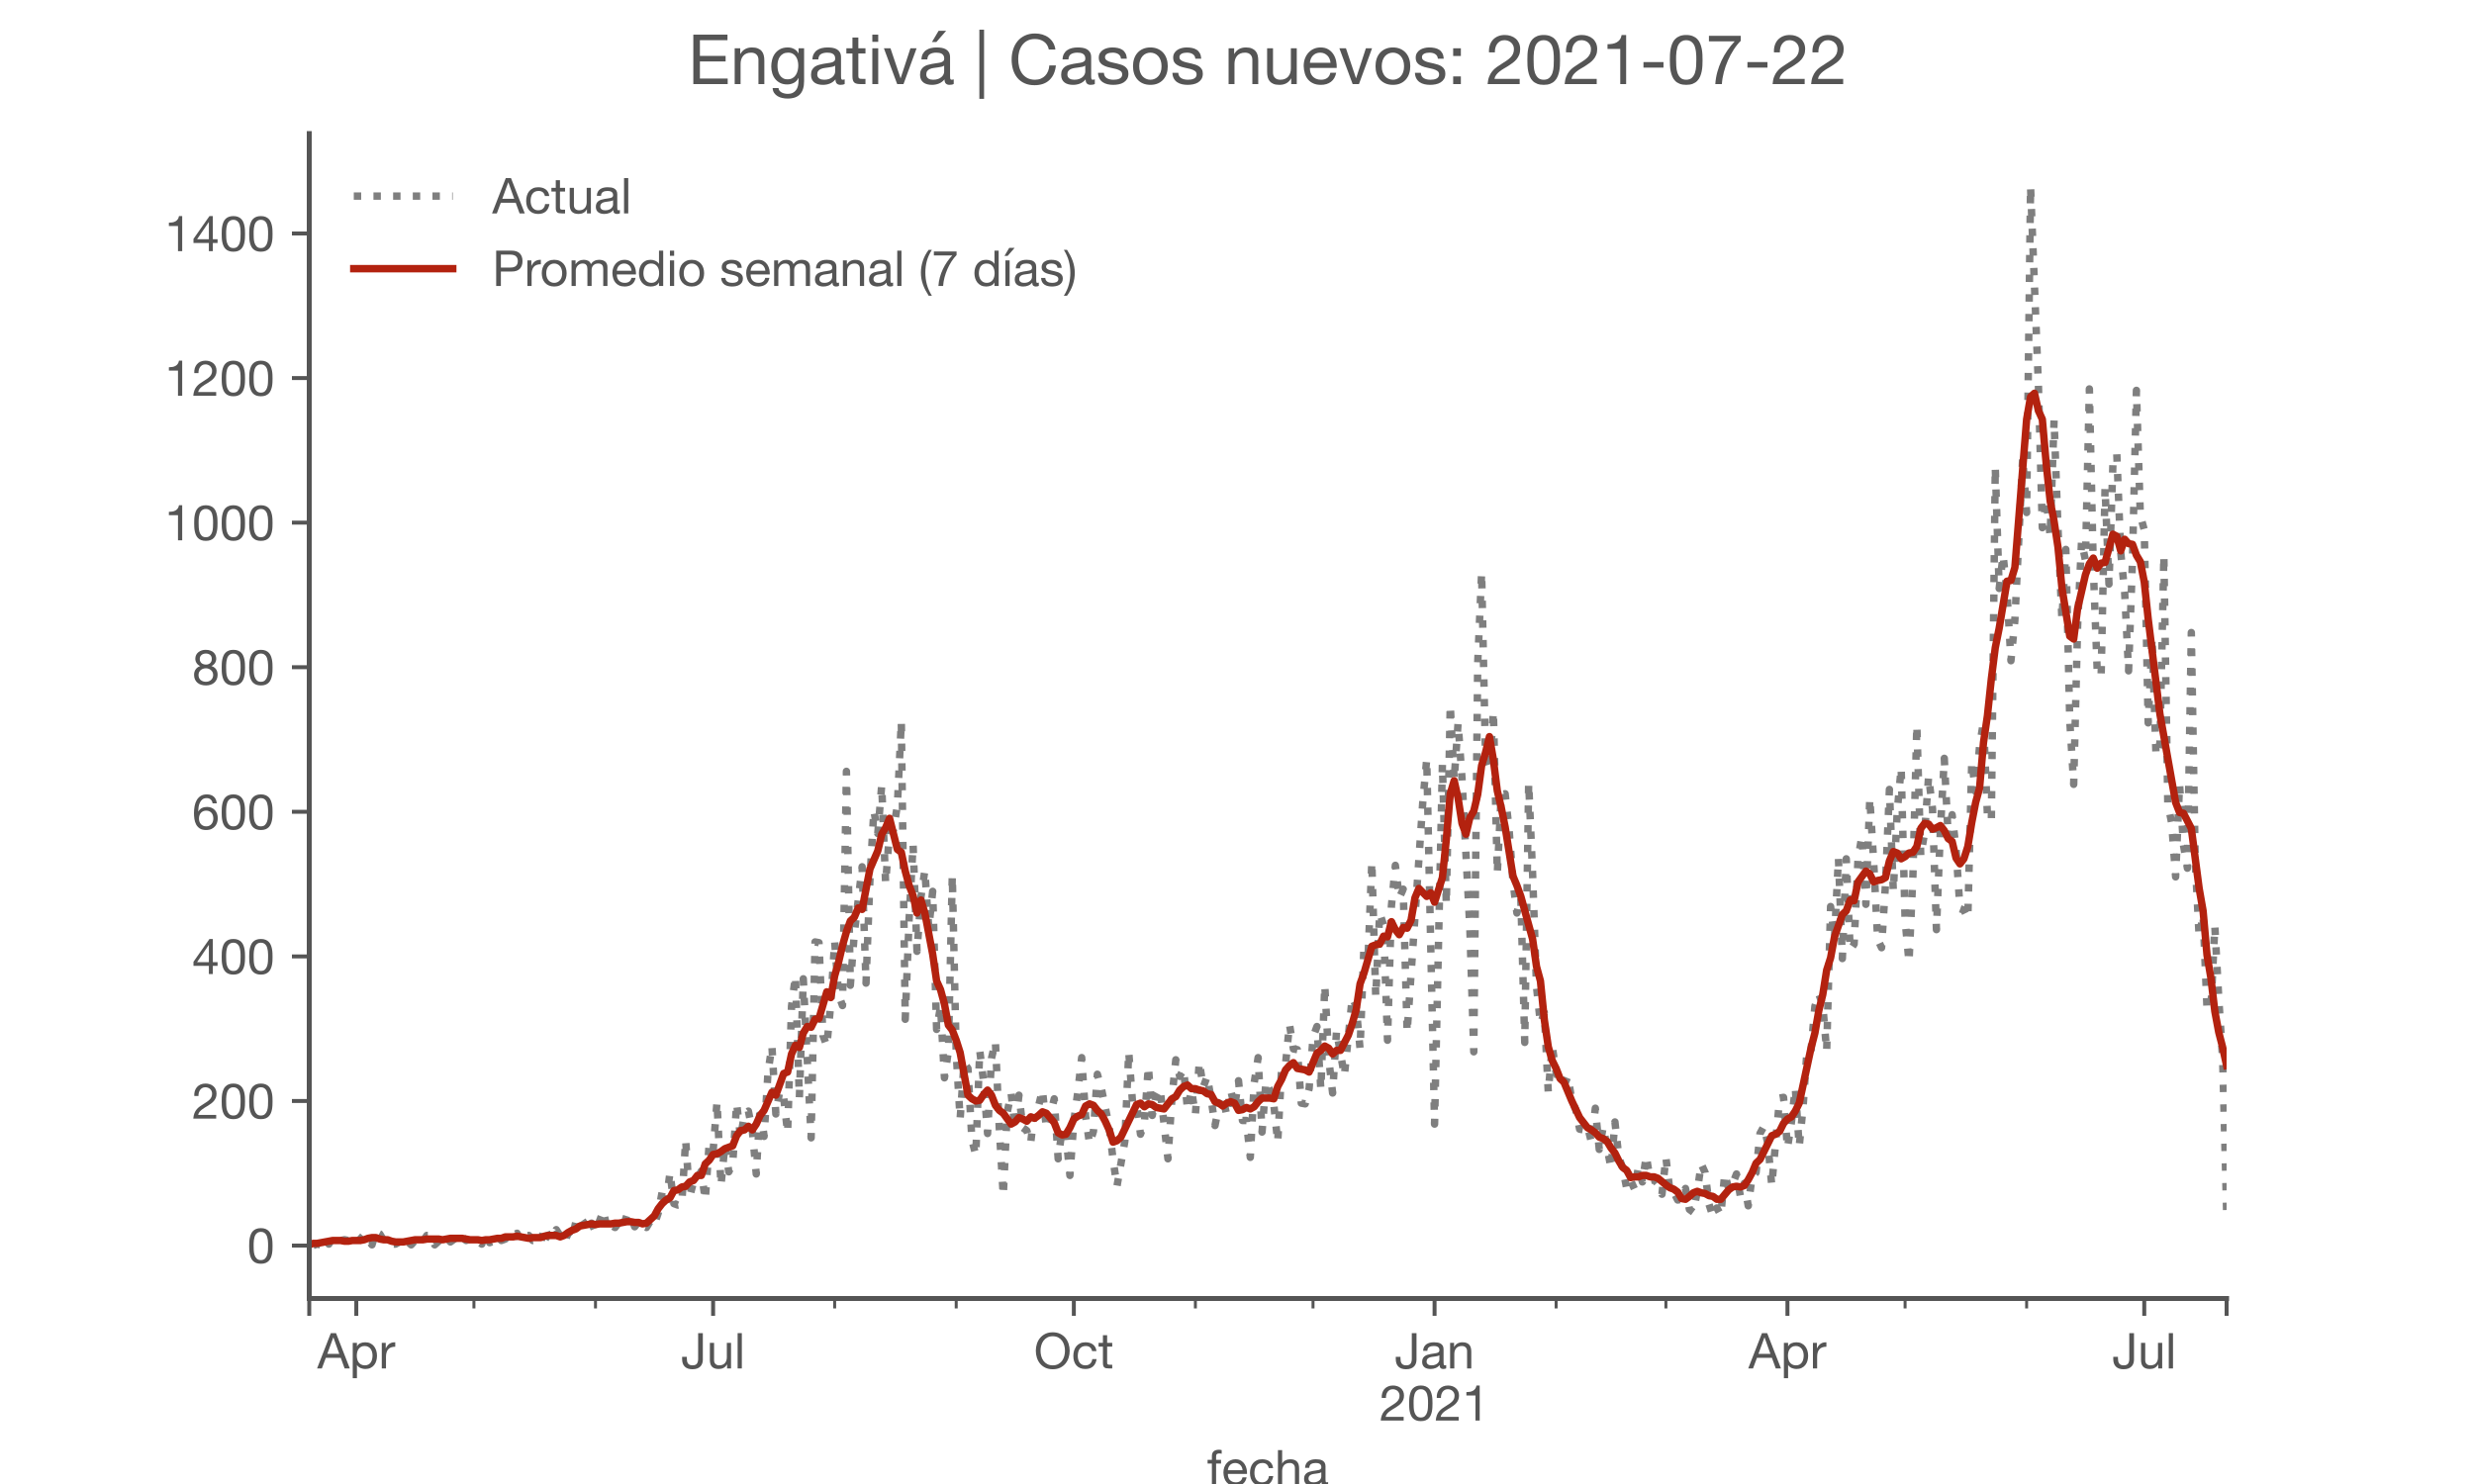 <?xml version="1.0" encoding="utf-8" standalone="no"?>
<!DOCTYPE svg PUBLIC "-//W3C//DTD SVG 1.1//EN"
  "http://www.w3.org/Graphics/SVG/1.1/DTD/svg11.dtd">
<!-- Created with matplotlib (https://matplotlib.org/) -->
<svg height="300pt" version="1.1" viewBox="0 0 500 300" width="500pt" xmlns="http://www.w3.org/2000/svg" xmlns:xlink="http://www.w3.org/1999/xlink">
 <defs>
  <style type="text/css">*{stroke-linecap:butt;stroke-linejoin:round;}</style>
 </defs>
 <g id="figure_1">
  <g id="patch_1">
   <path d="M 0 300 
L 500 300 
L 500 0 
L 0 0 
z
" style="fill:#ffffff;"/>
  </g>
  <g id="axes_1">
   <g id="patch_2">
    <path d="M 62.5 262.5 
L 450 262.5 
L 450 27 
L 62.5 27 
z
" style="fill:#ffffff;"/>
   </g>
   <g id="matplotlib.axis_1">
    <g id="xtick_1">
     <g id="line2d_1">
      <defs>
       <path d="M 0 0 
L 0 3.5 
" id="m0e1f4c82b7" style="stroke:#555555;stroke-width:0.8;"/>
      </defs>
      <g>
       <use style="fill:#555555;stroke:#555555;stroke-width:0.8;" x="62.5" xlink:href="#m0e1f4c82b7" y="262.5"/>
      </g>
     </g>
    </g>
    <g id="xtick_2">
     <g id="line2d_2">
      <g>
       <use style="fill:#555555;stroke:#555555;stroke-width:0.8;" x="72.009" xlink:href="#m0e1f4c82b7" y="262.5"/>
      </g>
     </g>
     <g id="text_1">
      <!-- Apr -->
      <g style="fill:#555555;" transform="translate(64.14 276.641)scale(0.1 -0.1)">
       <defs>
        <path d="M 20.094 29.5 
L 32.203 62.797 
L 32.406 62.797 
L 44.297 29.5 
z
M 27.203 71.406 
L -0.594 0 
L 9.094 0 
L 17.094 21.5 
L 47.297 21.5 
L 55.094 0 
L 65.594 0 
L 37.703 71.406 
z
" id="HelveticaNeue-65"/>
        <path d="M 6.703 51.703 
L 6.703 -19.703 
L 15.203 -19.703 
L 15.203 6.906 
L 15.406 6.906 
Q 16.797 4.594 18.844 3.047 
Q 20.906 1.5 23.203 0.594 
Q 25.5 -0.297 27.844 -0.688 
Q 30.203 -1.094 32.094 -1.094 
Q 38 -1.094 42.453 1 
Q 46.906 3.094 49.844 6.75 
Q 52.797 10.406 54.25 15.297 
Q 55.703 20.203 55.703 25.703 
Q 55.703 31.203 54.203 36.094 
Q 52.703 41 49.75 44.75 
Q 46.797 48.5 42.344 50.703 
Q 37.906 52.906 31.906 52.906 
Q 26.5 52.906 22 50.953 
Q 17.5 49 15.406 44.703 
L 15.203 44.703 
L 15.203 51.703 
z
M 46.703 26.297 
Q 46.703 22.5 45.891 18.891 
Q 45.094 15.297 43.297 12.5 
Q 41.5 9.703 38.547 8 
Q 35.594 6.297 31.203 6.297 
Q 26.797 6.297 23.688 7.938 
Q 20.594 9.594 18.641 12.297 
Q 16.703 15 15.797 18.547 
Q 14.906 22.094 14.906 25.906 
Q 14.906 29.5 15.75 33 
Q 16.594 36.5 18.5 39.25 
Q 20.406 42 23.406 43.703 
Q 26.406 45.406 30.703 45.406 
Q 34.797 45.406 37.844 43.797 
Q 40.906 42.203 42.844 39.5 
Q 44.797 36.797 45.75 33.344 
Q 46.703 29.906 46.703 26.297 
z
" id="HelveticaNeue-112"/>
        <path d="M 6.094 51.703 
L 6.094 0 
L 14.594 0 
L 14.594 23 
Q 14.594 28 15.594 31.844 
Q 16.594 35.703 18.797 38.391 
Q 21 41.094 24.594 42.5 
Q 28.203 43.906 33.297 43.906 
L 33.297 52.906 
Q 26.406 53.094 21.906 50.094 
Q 17.406 47.094 14.297 40.797 
L 14.094 40.797 
L 14.094 51.703 
z
" id="HelveticaNeue-114"/>
       </defs>
       <use xlink:href="#HelveticaNeue-65"/>
       <use x="64.8" xlink:href="#HelveticaNeue-112"/>
       <use x="124.1" xlink:href="#HelveticaNeue-114"/>
      </g>
     </g>
    </g>
    <g id="xtick_3">
     <g id="line2d_3">
      <g>
       <use style="fill:#555555;stroke:#555555;stroke-width:0.8;" x="144.121" xlink:href="#m0e1f4c82b7" y="262.5"/>
      </g>
     </g>
     <g id="text_2">
      <!-- Jul -->
      <g style="fill:#555555;" transform="translate(137.635 276.641)scale(0.1 -0.1)">
       <defs>
        <path d="M 44.094 17.797 
L 44.094 71.406 
L 34.594 71.406 
L 34.594 19.203 
Q 34.594 13.297 32.141 9.797 
Q 29.703 6.297 23.203 6.297 
Q 19.703 6.297 17.453 7.344 
Q 15.203 8.406 13.953 10.297 
Q 12.703 12.203 12.203 14.797 
Q 11.703 17.406 11.703 20.5 
L 11.703 23.5 
L 2.203 23.5 
L 2.203 19.094 
Q 2.203 8.906 7.594 3.656 
Q 13 -1.594 23 -1.594 
Q 29 -1.594 33.047 0.047 
Q 37.094 1.703 39.547 4.453 
Q 42 7.203 43.047 10.703 
Q 44.094 14.203 44.094 17.797 
z
" id="HelveticaNeue-74"/>
        <path d="M 49.203 0 
L 49.203 51.703 
L 40.703 51.703 
L 40.703 22.5 
Q 40.703 19 39.75 16.047 
Q 38.797 13.094 36.891 10.891 
Q 35 8.703 32.141 7.5 
Q 29.297 6.297 25.406 6.297 
Q 20.5 6.297 17.703 9.094 
Q 14.906 11.906 14.906 16.703 
L 14.906 51.703 
L 6.406 51.703 
L 6.406 17.703 
Q 6.406 13.5 7.25 10.047 
Q 8.094 6.594 10.188 4.094 
Q 12.297 1.594 15.688 0.25 
Q 19.094 -1.094 24.203 -1.094 
Q 29.906 -1.094 34.094 1.156 
Q 38.297 3.406 41 8.203 
L 41.203 8.203 
L 41.203 0 
z
" id="HelveticaNeue-117"/>
        <path d="M 6.906 71.406 
L 6.906 0 
L 15.406 0 
L 15.406 71.406 
z
" id="HelveticaNeue-108"/>
       </defs>
       <use xlink:href="#HelveticaNeue-74"/>
       <use x="51.9" xlink:href="#HelveticaNeue-117"/>
       <use x="107.5" xlink:href="#HelveticaNeue-108"/>
      </g>
     </g>
    </g>
    <g id="xtick_4">
     <g id="line2d_4">
      <g>
       <use style="fill:#555555;stroke:#555555;stroke-width:0.8;" x="217.025" xlink:href="#m0e1f4c82b7" y="262.5"/>
      </g>
     </g>
     <g id="text_3">
      <!-- Oct -->
      <g style="fill:#555555;" transform="translate(208.964 276.641)scale(0.1 -0.1)">
       <defs>
        <path d="M 13.297 35.703 
Q 13.297 41.094 14.688 46.344 
Q 16.094 51.594 19.094 55.797 
Q 22.094 60 26.797 62.547 
Q 31.5 65.094 38 65.094 
Q 44.5 65.094 49.203 62.547 
Q 53.906 60 56.906 55.797 
Q 59.906 51.594 61.297 46.344 
Q 62.703 41.094 62.703 35.703 
Q 62.703 30.297 61.297 25.047 
Q 59.906 19.797 56.906 15.594 
Q 53.906 11.406 49.203 8.844 
Q 44.5 6.297 38 6.297 
Q 31.5 6.297 26.797 8.844 
Q 22.094 11.406 19.094 15.594 
Q 16.094 19.797 14.688 25.047 
Q 13.297 30.297 13.297 35.703 
z
M 3.797 35.703 
Q 3.797 28.406 5.938 21.656 
Q 8.094 14.906 12.391 9.703 
Q 16.703 4.5 23.094 1.453 
Q 29.5 -1.594 38 -1.594 
Q 46.5 -1.594 52.891 1.453 
Q 59.297 4.5 63.594 9.703 
Q 67.906 14.906 70.047 21.656 
Q 72.203 28.406 72.203 35.703 
Q 72.203 43 70.047 49.75 
Q 67.906 56.5 63.594 61.703 
Q 59.297 66.906 52.891 70 
Q 46.5 73.094 38 73.094 
Q 29.5 73.094 23.094 70 
Q 16.703 66.906 12.391 61.703 
Q 8.094 56.5 5.938 49.75 
Q 3.797 43 3.797 35.703 
z
" id="HelveticaNeue-79"/>
        <path d="M 41.5 35.094 
L 50.297 35.094 
Q 49.797 39.703 47.891 43.047 
Q 46 46.406 43.047 48.594 
Q 40.094 50.797 36.25 51.844 
Q 32.406 52.906 28 52.906 
Q 21.906 52.906 17.297 50.75 
Q 12.703 48.594 9.641 44.844 
Q 6.594 41.094 5.094 36.047 
Q 3.594 31 3.594 25.203 
Q 3.594 19.406 5.141 14.547 
Q 6.703 9.703 9.75 6.203 
Q 12.797 2.703 17.344 0.797 
Q 21.906 -1.094 27.797 -1.094 
Q 37.703 -1.094 43.453 4.094 
Q 49.203 9.297 50.594 18.906 
L 41.906 18.906 
Q 41.094 12.906 37.547 9.594 
Q 34 6.297 27.703 6.297 
Q 23.703 6.297 20.797 7.891 
Q 17.906 9.5 16.094 12.141 
Q 14.297 14.797 13.438 18.188 
Q 12.594 21.594 12.594 25.203 
Q 12.594 29.094 13.391 32.75 
Q 14.203 36.406 16.047 39.203 
Q 17.906 42 21 43.703 
Q 24.094 45.406 28.703 45.406 
Q 34.094 45.406 37.297 42.703 
Q 40.5 40 41.5 35.094 
z
" id="HelveticaNeue-99"/>
        <path d="M 18.203 51.703 
L 18.203 67.203 
L 9.703 67.203 
L 9.703 51.703 
L 0.906 51.703 
L 0.906 44.203 
L 9.703 44.203 
L 9.703 11.297 
Q 9.703 7.703 10.391 5.5 
Q 11.094 3.297 12.547 2.094 
Q 14 0.906 16.344 0.453 
Q 18.703 0 22 0 
L 28.5 0 
L 28.5 7.5 
L 24.594 7.5 
Q 22.594 7.5 21.344 7.641 
Q 20.094 7.797 19.391 8.297 
Q 18.703 8.797 18.453 9.688 
Q 18.203 10.594 18.203 12.094 
L 18.203 44.203 
L 28.5 44.203 
L 28.5 51.703 
z
" id="HelveticaNeue-116"/>
       </defs>
       <use xlink:href="#HelveticaNeue-79"/>
       <use x="76" xlink:href="#HelveticaNeue-99"/>
       <use x="129.7" xlink:href="#HelveticaNeue-116"/>
      </g>
     </g>
    </g>
    <g id="xtick_5">
     <g id="line2d_5">
      <g>
       <use style="fill:#555555;stroke:#555555;stroke-width:0.8;" x="289.928" xlink:href="#m0e1f4c82b7" y="262.5"/>
      </g>
     </g>
     <g id="text_4">
      <!-- Jan -->
      <g style="fill:#555555;" transform="translate(281.868 276.641)scale(0.1 -0.1)">
       <defs>
        <path d="M 52.203 0.203 
Q 50 -1.094 46.094 -1.094 
Q 42.797 -1.094 40.844 0.75 
Q 38.906 2.594 38.906 6.797 
Q 35.406 2.594 30.75 0.75 
Q 26.094 -1.094 20.703 -1.094 
Q 17.203 -1.094 14.047 -0.297 
Q 10.906 0.5 8.594 2.203 
Q 6.297 3.906 4.938 6.656 
Q 3.594 9.406 3.594 13.297 
Q 3.594 17.703 5.094 20.5 
Q 6.594 23.297 9.047 25.047 
Q 11.5 26.797 14.641 27.688 
Q 17.797 28.594 21.094 29.203 
Q 24.594 29.906 27.75 30.25 
Q 30.906 30.594 33.297 31.25 
Q 35.703 31.906 37.094 33.156 
Q 38.5 34.406 38.5 36.797 
Q 38.5 39.594 37.453 41.297 
Q 36.406 43 34.75 43.891 
Q 33.094 44.797 31.047 45.094 
Q 29 45.406 27 45.406 
Q 21.594 45.406 18 43.344 
Q 14.406 41.297 14.094 35.594 
L 5.594 35.594 
Q 5.797 40.406 7.594 43.703 
Q 9.406 47 12.406 49.047 
Q 15.406 51.094 19.25 52 
Q 23.094 52.906 27.5 52.906 
Q 31 52.906 34.453 52.406 
Q 37.906 51.906 40.703 50.344 
Q 43.5 48.797 45.203 46 
Q 46.906 43.203 46.906 38.703 
L 46.906 12.094 
Q 46.906 9.094 47.25 7.688 
Q 47.594 6.297 49.594 6.297 
Q 50.703 6.297 52.203 6.797 
z
M 38.406 26.703 
Q 36.797 25.5 34.188 24.953 
Q 31.594 24.406 28.75 24.047 
Q 25.906 23.703 23 23.25 
Q 20.094 22.797 17.797 21.797 
Q 15.5 20.797 14.047 18.938 
Q 12.594 17.094 12.594 13.906 
Q 12.594 11.797 13.438 10.344 
Q 14.297 8.906 15.641 8 
Q 17 7.094 18.797 6.688 
Q 20.594 6.297 22.594 6.297 
Q 26.797 6.297 29.797 7.438 
Q 32.797 8.594 34.688 10.344 
Q 36.594 12.094 37.5 14.141 
Q 38.406 16.203 38.406 18 
z
" id="HelveticaNeue-97"/>
        <path d="M 6.406 51.703 
L 6.406 0 
L 14.906 0 
L 14.906 29.203 
Q 14.906 32.703 15.844 35.641 
Q 16.797 38.594 18.688 40.797 
Q 20.594 43 23.438 44.203 
Q 26.297 45.406 30.203 45.406 
Q 35.094 45.406 37.891 42.594 
Q 40.703 39.797 40.703 35 
L 40.703 0 
L 49.203 0 
L 49.203 34 
Q 49.203 38.203 48.344 41.641 
Q 47.5 45.094 45.391 47.594 
Q 43.297 50.094 39.891 51.5 
Q 36.5 52.906 31.406 52.906 
Q 19.906 52.906 14.594 43.5 
L 14.406 43.5 
L 14.406 51.703 
z
" id="HelveticaNeue-110"/>
       </defs>
       <use xlink:href="#HelveticaNeue-74"/>
       <use x="51.9" xlink:href="#HelveticaNeue-97"/>
       <use x="105.6" xlink:href="#HelveticaNeue-110"/>
      </g>
      <!-- 2021 -->
      <g style="fill:#555555;" transform="translate(278.81 287.18)scale(0.1 -0.1)">
       <defs>
        <path d="M 4.406 45.797 
L 12.906 45.797 
Q 12.797 49 13.547 52.141 
Q 14.297 55.297 16 57.797 
Q 17.703 60.297 20.344 61.844 
Q 23 63.406 26.703 63.406 
Q 29.5 63.406 32 62.5 
Q 34.5 61.594 36.344 59.891 
Q 38.203 58.203 39.297 55.844 
Q 40.406 53.5 40.406 50.594 
Q 40.406 46.906 39.25 44.094 
Q 38.094 41.297 35.844 38.891 
Q 33.594 36.5 30.188 34.141 
Q 26.797 31.797 22.297 29 
Q 18.594 26.797 15.188 24.297 
Q 11.797 21.797 9.094 18.5 
Q 6.406 15.203 4.656 10.75 
Q 2.906 6.297 2.406 0 
L 48.703 0 
L 48.703 7.5 
L 12.297 7.5 
Q 12.906 10.797 14.844 13.344 
Q 16.797 15.906 19.547 18.094 
Q 22.297 20.297 25.594 22.25 
Q 28.906 24.203 32.203 26.203 
Q 35.5 28.297 38.594 30.594 
Q 41.703 32.906 44.094 35.75 
Q 46.5 38.594 47.953 42.188 
Q 49.406 45.797 49.406 50.5 
Q 49.406 55.5 47.656 59.297 
Q 45.906 63.094 42.906 65.641 
Q 39.906 68.203 35.844 69.547 
Q 31.797 70.906 27.203 70.906 
Q 21.594 70.906 17.188 69 
Q 12.797 67.094 9.844 63.75 
Q 6.906 60.406 5.5 55.797 
Q 4.094 51.203 4.406 45.797 
z
" id="HelveticaNeue-50"/>
        <path d="M 13.203 34.906 
Q 13.203 37.5 13.25 40.641 
Q 13.297 43.797 13.75 46.938 
Q 14.203 50.094 15.047 53.094 
Q 15.906 56.094 17.547 58.344 
Q 19.203 60.594 21.703 62 
Q 24.203 63.406 27.797 63.406 
Q 31.406 63.406 33.906 62 
Q 36.406 60.594 38.047 58.344 
Q 39.703 56.094 40.547 53.094 
Q 41.406 50.094 41.844 46.938 
Q 42.297 43.797 42.344 40.641 
Q 42.406 37.5 42.406 34.906 
Q 42.406 30.906 42.156 25.953 
Q 41.906 21 40.547 16.641 
Q 39.203 12.297 36.203 9.297 
Q 33.203 6.297 27.797 6.297 
Q 22.406 6.297 19.406 9.297 
Q 16.406 12.297 15.047 16.641 
Q 13.703 21 13.453 25.953 
Q 13.203 30.906 13.203 34.906 
z
M 4.203 34.797 
Q 4.203 30.906 4.391 26.703 
Q 4.594 22.5 5.391 18.5 
Q 6.203 14.5 7.703 10.953 
Q 9.203 7.406 11.797 4.703 
Q 14.406 2 18.344 0.453 
Q 22.297 -1.094 27.797 -1.094 
Q 33.406 -1.094 37.297 0.453 
Q 41.203 2 43.797 4.703 
Q 46.406 7.406 47.906 10.953 
Q 49.406 14.5 50.203 18.5 
Q 51 22.5 51.203 26.703 
Q 51.406 30.906 51.406 34.797 
Q 51.406 38.703 51.203 42.891 
Q 51 47.094 50.203 51.094 
Q 49.406 55.094 47.906 58.688 
Q 46.406 62.297 43.797 65 
Q 41.203 67.703 37.25 69.297 
Q 33.297 70.906 27.797 70.906 
Q 22.297 70.906 18.344 69.297 
Q 14.406 67.703 11.797 65 
Q 9.203 62.297 7.703 58.688 
Q 6.203 55.094 5.391 51.094 
Q 4.594 47.094 4.391 42.891 
Q 4.203 38.703 4.203 34.797 
z
" id="HelveticaNeue-48"/>
        <path d="M 35.594 0 
L 35.594 70.906 
L 29.094 70.906 
Q 28.406 66.906 26.5 64.297 
Q 24.594 61.703 21.844 60.203 
Q 19.094 58.703 15.688 58.141 
Q 12.297 57.594 8.703 57.594 
L 8.703 50.797 
L 27.094 50.797 
L 27.094 0 
z
" id="HelveticaNeue-49"/>
       </defs>
       <use xlink:href="#HelveticaNeue-50"/>
       <use x="55.6" xlink:href="#HelveticaNeue-48"/>
       <use x="111.2" xlink:href="#HelveticaNeue-50"/>
       <use x="166.8" xlink:href="#HelveticaNeue-49"/>
      </g>
     </g>
    </g>
    <g id="xtick_6">
     <g id="line2d_6">
      <g>
       <use style="fill:#555555;stroke:#555555;stroke-width:0.8;" x="361.247" xlink:href="#m0e1f4c82b7" y="262.5"/>
      </g>
     </g>
     <g id="text_5">
      <!-- Apr -->
      <g style="fill:#555555;" transform="translate(353.378 276.641)scale(0.1 -0.1)">
       <use xlink:href="#HelveticaNeue-65"/>
       <use x="64.8" xlink:href="#HelveticaNeue-112"/>
       <use x="124.1" xlink:href="#HelveticaNeue-114"/>
      </g>
     </g>
    </g>
    <g id="xtick_7">
     <g id="line2d_7">
      <g>
       <use style="fill:#555555;stroke:#555555;stroke-width:0.8;" x="433.359" xlink:href="#m0e1f4c82b7" y="262.5"/>
      </g>
     </g>
     <g id="text_6">
      <!-- Jul -->
      <g style="fill:#555555;" transform="translate(426.874 276.641)scale(0.1 -0.1)">
       <use xlink:href="#HelveticaNeue-74"/>
       <use x="51.9" xlink:href="#HelveticaNeue-117"/>
       <use x="107.5" xlink:href="#HelveticaNeue-108"/>
      </g>
     </g>
    </g>
    <g id="xtick_8">
     <g id="line2d_8">
      <g>
       <use style="fill:#555555;stroke:#555555;stroke-width:0.8;" x="450" xlink:href="#m0e1f4c82b7" y="262.5"/>
      </g>
     </g>
    </g>
    <g id="xtick_9">
     <g id="line2d_9">
      <defs>
       <path d="M 0 0 
L 0 2 
" id="m9d5c2283de" style="stroke:#555555;stroke-width:0.6;"/>
      </defs>
      <g>
       <use style="fill:#555555;stroke:#555555;stroke-width:0.6;" x="95.782" xlink:href="#m9d5c2283de" y="262.5"/>
      </g>
     </g>
    </g>
    <g id="xtick_10">
     <g id="line2d_10">
      <g>
       <use style="fill:#555555;stroke:#555555;stroke-width:0.6;" x="120.348" xlink:href="#m9d5c2283de" y="262.5"/>
      </g>
     </g>
    </g>
    <g id="xtick_11">
     <g id="line2d_11">
      <g>
       <use style="fill:#555555;stroke:#555555;stroke-width:0.6;" x="168.686" xlink:href="#m9d5c2283de" y="262.5"/>
      </g>
     </g>
    </g>
    <g id="xtick_12">
     <g id="line2d_12">
      <g>
       <use style="fill:#555555;stroke:#555555;stroke-width:0.6;" x="193.252" xlink:href="#m9d5c2283de" y="262.5"/>
      </g>
     </g>
    </g>
    <g id="xtick_13">
     <g id="line2d_13">
      <g>
       <use style="fill:#555555;stroke:#555555;stroke-width:0.6;" x="241.59" xlink:href="#m9d5c2283de" y="262.5"/>
      </g>
     </g>
    </g>
    <g id="xtick_14">
     <g id="line2d_14">
      <g>
       <use style="fill:#555555;stroke:#555555;stroke-width:0.6;" x="265.363" xlink:href="#m9d5c2283de" y="262.5"/>
      </g>
     </g>
    </g>
    <g id="xtick_15">
     <g id="line2d_15">
      <g>
       <use style="fill:#555555;stroke:#555555;stroke-width:0.6;" x="314.494" xlink:href="#m9d5c2283de" y="262.5"/>
      </g>
     </g>
    </g>
    <g id="xtick_16">
     <g id="line2d_16">
      <g>
       <use style="fill:#555555;stroke:#555555;stroke-width:0.6;" x="336.682" xlink:href="#m9d5c2283de" y="262.5"/>
      </g>
     </g>
    </g>
    <g id="xtick_17">
     <g id="line2d_17">
      <g>
       <use style="fill:#555555;stroke:#555555;stroke-width:0.6;" x="385.02" xlink:href="#m9d5c2283de" y="262.5"/>
      </g>
     </g>
    </g>
    <g id="xtick_18">
     <g id="line2d_18">
      <g>
       <use style="fill:#555555;stroke:#555555;stroke-width:0.6;" x="409.586" xlink:href="#m9d5c2283de" y="262.5"/>
      </g>
     </g>
    </g>
    <g id="text_7">
     <!-- fecha -->
     <g style="fill:#555555;" transform="translate(243.935 300.291)scale(0.1 -0.1)">
      <defs>
       <path d="M 9.906 44.203 
L 9.906 0 
L 18.406 0 
L 18.406 44.203 
L 28.406 44.203 
L 28.406 51.703 
L 18.406 51.703 
L 18.406 58.906 
Q 18.406 62.297 20.094 63.5 
Q 21.797 64.703 24.906 64.703 
Q 26 64.703 27.297 64.547 
Q 28.594 64.406 29.703 64 
L 29.703 71.406 
Q 28.5 71.797 26.953 72 
Q 25.406 72.203 24.203 72.203 
Q 17.203 72.203 13.547 68.953 
Q 9.906 65.703 9.906 59.406 
L 9.906 51.703 
L 1.203 51.703 
L 1.203 44.203 
z
" id="HelveticaNeue-102"/>
       <path d="M 42.297 30.797 
L 12.594 30.797 
Q 12.797 33.797 13.891 36.438 
Q 15 39.094 16.891 41.094 
Q 18.797 43.094 21.438 44.25 
Q 24.094 45.406 27.406 45.406 
Q 30.594 45.406 33.25 44.25 
Q 35.906 43.094 37.844 41.141 
Q 39.797 39.203 40.938 36.5 
Q 42.094 33.797 42.297 30.797 
z
M 50.5 16.406 
L 42.094 16.406 
Q 41 11.297 37.547 8.797 
Q 34.094 6.297 28.703 6.297 
Q 24.5 6.297 21.391 7.688 
Q 18.297 9.094 16.297 11.438 
Q 14.297 13.797 13.391 16.844 
Q 12.5 19.906 12.594 23.297 
L 51.297 23.297 
Q 51.5 28 50.453 33.203 
Q 49.406 38.406 46.656 42.797 
Q 43.906 47.203 39.344 50.047 
Q 34.797 52.906 27.906 52.906 
Q 22.594 52.906 18.141 50.906 
Q 13.703 48.906 10.453 45.297 
Q 7.203 41.703 5.391 36.797 
Q 3.594 31.906 3.594 26 
Q 3.797 20.094 5.344 15.094 
Q 6.906 10.094 10 6.5 
Q 13.094 2.906 17.641 0.906 
Q 22.203 -1.094 28.406 -1.094 
Q 37.203 -1.094 43 3.297 
Q 48.797 7.703 50.5 16.406 
z
" id="HelveticaNeue-101"/>
       <path d="M 6.406 71.406 
L 6.406 0 
L 14.906 0 
L 14.906 29.203 
Q 14.906 32.703 15.844 35.641 
Q 16.797 38.594 18.688 40.797 
Q 20.594 43 23.438 44.203 
Q 26.297 45.406 30.203 45.406 
Q 35.094 45.406 37.891 42.594 
Q 40.703 39.797 40.703 35 
L 40.703 0 
L 49.203 0 
L 49.203 34 
Q 49.203 38.203 48.344 41.641 
Q 47.5 45.094 45.391 47.594 
Q 43.297 50.094 39.891 51.5 
Q 36.5 52.906 31.406 52.906 
Q 29.094 52.906 26.641 52.406 
Q 24.203 51.906 21.953 50.844 
Q 19.703 49.797 17.891 48.141 
Q 16.094 46.5 15.094 44.094 
L 14.906 44.094 
L 14.906 71.406 
z
" id="HelveticaNeue-104"/>
      </defs>
      <use xlink:href="#HelveticaNeue-102"/>
      <use x="29.6" xlink:href="#HelveticaNeue-101"/>
      <use x="83.3" xlink:href="#HelveticaNeue-99"/>
      <use x="137" xlink:href="#HelveticaNeue-104"/>
      <use x="192.6" xlink:href="#HelveticaNeue-97"/>
     </g>
    </g>
   </g>
   <g id="matplotlib.axis_2">
    <g id="ytick_1">
     <g id="line2d_19">
      <defs>
       <path d="M 0 0 
L -3.5 0 
" id="m118d8fb950" style="stroke:#555555;stroke-width:0.8;"/>
      </defs>
      <g>
       <use style="fill:#555555;stroke:#555555;stroke-width:0.8;" x="62.5" xlink:href="#m118d8fb950" y="251.795"/>
      </g>
     </g>
     <g id="text_8">
      <!-- 0 -->
      <g style="fill:#555555;" transform="translate(49.941 255.366)scale(0.1 -0.1)">
       <use xlink:href="#HelveticaNeue-48"/>
      </g>
     </g>
    </g>
    <g id="ytick_2">
     <g id="line2d_20">
      <g>
       <use style="fill:#555555;stroke:#555555;stroke-width:0.8;" x="62.5" xlink:href="#m118d8fb950" y="222.568"/>
      </g>
     </g>
     <g id="text_9">
      <!-- 200 -->
      <g style="fill:#555555;" transform="translate(38.822 226.138)scale(0.1 -0.1)">
       <use xlink:href="#HelveticaNeue-50"/>
       <use x="55.6" xlink:href="#HelveticaNeue-48"/>
       <use x="111.2" xlink:href="#HelveticaNeue-48"/>
      </g>
     </g>
    </g>
    <g id="ytick_3">
     <g id="line2d_21">
      <g>
       <use style="fill:#555555;stroke:#555555;stroke-width:0.8;" x="62.5" xlink:href="#m118d8fb950" y="193.341"/>
      </g>
     </g>
     <g id="text_10">
      <!-- 400 -->
      <g style="fill:#555555;" transform="translate(38.822 196.911)scale(0.1 -0.1)">
       <defs>
        <path d="M 33.906 24.094 
L 10.094 24.094 
L 33.703 58.797 
L 33.906 58.797 
z
M 41.906 24.094 
L 41.906 70.906 
L 35.094 70.906 
L 2.797 24.797 
L 2.797 16.594 
L 33.906 16.594 
L 33.906 0 
L 41.906 0 
L 41.906 16.594 
L 51.5 16.594 
L 51.5 24.094 
z
" id="HelveticaNeue-52"/>
       </defs>
       <use xlink:href="#HelveticaNeue-52"/>
       <use x="55.6" xlink:href="#HelveticaNeue-48"/>
       <use x="111.2" xlink:href="#HelveticaNeue-48"/>
      </g>
     </g>
    </g>
    <g id="ytick_4">
     <g id="line2d_22">
      <g>
       <use style="fill:#555555;stroke:#555555;stroke-width:0.8;" x="62.5" xlink:href="#m118d8fb950" y="164.113"/>
      </g>
     </g>
     <g id="text_11">
      <!-- 600 -->
      <g style="fill:#555555;" transform="translate(38.822 167.683)scale(0.1 -0.1)">
       <defs>
        <path d="M 41.406 52.797 
L 49.906 52.797 
Q 49.094 61.594 43.891 66.25 
Q 38.703 70.906 29.906 70.906 
Q 22.297 70.906 17.297 67.703 
Q 12.297 64.5 9.297 59.203 
Q 6.297 53.906 5.047 47.047 
Q 3.797 40.203 3.797 32.906 
Q 3.797 27.297 4.641 21.297 
Q 5.5 15.297 8.094 10.297 
Q 10.703 5.297 15.5 2.094 
Q 20.297 -1.094 28.203 -1.094 
Q 34.906 -1.094 39.453 1.156 
Q 44 3.406 46.75 6.844 
Q 49.5 10.297 50.703 14.5 
Q 51.906 18.703 51.906 22.594 
Q 51.906 27.5 50.406 31.703 
Q 48.906 35.906 46.156 39 
Q 43.406 42.094 39.344 43.844 
Q 35.297 45.594 30.203 45.594 
Q 24.406 45.594 19.953 43.391 
Q 15.5 41.203 12.5 36.297 
L 12.297 36.5 
Q 12.406 40.594 13.094 45.297 
Q 13.797 50 15.641 54.047 
Q 17.5 58.094 20.797 60.75 
Q 24.094 63.406 29.5 63.406 
Q 34.594 63.406 37.688 60.5 
Q 40.797 57.594 41.406 52.797 
z
M 28.594 38.094 
Q 32.203 38.094 34.891 36.797 
Q 37.594 35.5 39.391 33.344 
Q 41.203 31.203 42.047 28.25 
Q 42.906 25.297 42.906 22 
Q 42.906 18.906 41.953 16.047 
Q 41 13.203 39.203 11 
Q 37.406 8.797 34.75 7.547 
Q 32.094 6.297 28.594 6.297 
Q 25.094 6.297 22.344 7.547 
Q 19.594 8.797 17.75 10.891 
Q 15.906 13 14.906 15.891 
Q 13.906 18.797 13.906 22.094 
Q 13.906 25.406 14.844 28.344 
Q 15.797 31.297 17.688 33.438 
Q 19.594 35.594 22.297 36.844 
Q 25 38.094 28.594 38.094 
z
" id="HelveticaNeue-54"/>
       </defs>
       <use xlink:href="#HelveticaNeue-54"/>
       <use x="55.6" xlink:href="#HelveticaNeue-48"/>
       <use x="111.2" xlink:href="#HelveticaNeue-48"/>
      </g>
     </g>
    </g>
    <g id="ytick_5">
     <g id="line2d_23">
      <g>
       <use style="fill:#555555;stroke:#555555;stroke-width:0.8;" x="62.5" xlink:href="#m118d8fb950" y="134.886"/>
      </g>
     </g>
     <g id="text_12">
      <!-- 800 -->
      <g style="fill:#555555;" transform="translate(38.822 138.456)scale(0.1 -0.1)">
       <defs>
        <path d="M 15.5 52.5 
Q 15.5 55.203 16.5 57.203 
Q 17.5 59.203 19.141 60.594 
Q 20.797 62 23.094 62.703 
Q 25.406 63.406 27.906 63.406 
Q 33.094 63.406 36.438 60.656 
Q 39.797 57.906 39.797 52.5 
Q 39.797 47.094 36.5 44.094 
Q 33.203 41.094 28.094 41.094 
Q 25.5 41.094 23.203 41.797 
Q 20.906 42.5 19.203 43.891 
Q 17.5 45.297 16.5 47.438 
Q 15.5 49.594 15.5 52.5 
z
M 6.5 52.797 
Q 6.5 48 9.203 43.953 
Q 11.906 39.906 16.406 38.094 
Q 10.406 36 7.203 31.344 
Q 4 26.703 4 20.406 
Q 4 15 5.844 10.953 
Q 7.703 6.906 10.953 4.203 
Q 14.203 1.5 18.594 0.203 
Q 23 -1.094 28.094 -1.094 
Q 33 -1.094 37.297 0.297 
Q 41.594 1.703 44.75 4.453 
Q 47.906 7.203 49.75 11.203 
Q 51.594 15.203 51.594 20.406 
Q 51.594 27 48.5 31.547 
Q 45.406 36.094 39 38.094 
Q 43.5 40.094 46.141 44.047 
Q 48.797 48 48.797 52.797 
Q 48.797 56.203 47.594 59.453 
Q 46.406 62.703 43.844 65.25 
Q 41.297 67.797 37.188 69.344 
Q 33.094 70.906 27.297 70.906 
Q 23.203 70.906 19.453 69.703 
Q 15.703 68.5 12.797 66.203 
Q 9.906 63.906 8.203 60.547 
Q 6.5 57.203 6.5 52.797 
z
M 13 20 
Q 13 23.094 14.141 25.594 
Q 15.297 28.094 17.344 29.891 
Q 19.406 31.703 22.156 32.641 
Q 24.906 33.594 28 33.594 
Q 31 33.594 33.641 32.547 
Q 36.297 31.5 38.297 29.703 
Q 40.297 27.906 41.438 25.453 
Q 42.594 23 42.594 20.094 
Q 42.594 17.094 41.547 14.594 
Q 40.5 12.094 38.547 10.25 
Q 36.594 8.406 33.938 7.344 
Q 31.297 6.297 28.094 6.297 
Q 21.5 6.297 17.25 9.938 
Q 13 13.594 13 20 
z
" id="HelveticaNeue-56"/>
       </defs>
       <use xlink:href="#HelveticaNeue-56"/>
       <use x="55.6" xlink:href="#HelveticaNeue-48"/>
       <use x="111.2" xlink:href="#HelveticaNeue-48"/>
      </g>
     </g>
    </g>
    <g id="ytick_6">
     <g id="line2d_24">
      <g>
       <use style="fill:#555555;stroke:#555555;stroke-width:0.8;" x="62.5" xlink:href="#m118d8fb950" y="105.658"/>
      </g>
     </g>
     <g id="text_13">
      <!-- 1000 -->
      <g style="fill:#555555;" transform="translate(33.263 109.229)scale(0.1 -0.1)">
       <use xlink:href="#HelveticaNeue-49"/>
       <use x="55.6" xlink:href="#HelveticaNeue-48"/>
       <use x="111.2" xlink:href="#HelveticaNeue-48"/>
       <use x="166.8" xlink:href="#HelveticaNeue-48"/>
      </g>
     </g>
    </g>
    <g id="ytick_7">
     <g id="line2d_25">
      <g>
       <use style="fill:#555555;stroke:#555555;stroke-width:0.8;" x="62.5" xlink:href="#m118d8fb950" y="76.431"/>
      </g>
     </g>
     <g id="text_14">
      <!-- 1200 -->
      <g style="fill:#555555;" transform="translate(33.263 80.001)scale(0.1 -0.1)">
       <use xlink:href="#HelveticaNeue-49"/>
       <use x="55.6" xlink:href="#HelveticaNeue-50"/>
       <use x="111.2" xlink:href="#HelveticaNeue-48"/>
       <use x="166.8" xlink:href="#HelveticaNeue-48"/>
      </g>
     </g>
    </g>
    <g id="ytick_8">
     <g id="line2d_26">
      <g>
       <use style="fill:#555555;stroke:#555555;stroke-width:0.8;" x="62.5" xlink:href="#m118d8fb950" y="47.203"/>
      </g>
     </g>
     <g id="text_15">
      <!-- 1400 -->
      <g style="fill:#555555;" transform="translate(33.263 50.774)scale(0.1 -0.1)">
       <use xlink:href="#HelveticaNeue-49"/>
       <use x="55.6" xlink:href="#HelveticaNeue-52"/>
       <use x="111.2" xlink:href="#HelveticaNeue-48"/>
       <use x="166.8" xlink:href="#HelveticaNeue-48"/>
      </g>
     </g>
    </g>
   </g>
   <g id="line2d_27">
    <path clip-path="url(#pa7e2cdfa56)" d="M 63.292 251.795 
L 64.085 251.503 
L 64.877 251.649 
L 65.67 250.334 
L 66.462 251.503 
L 67.255 250.188 
L 68.047 250.772 
L 68.839 250.772 
L 69.632 250.626 
L 70.424 250.772 
L 71.217 251.503 
L 72.009 251.357 
L 73.594 249.603 
L 75.179 251.649 
L 75.971 249.019 
L 76.764 249.457 
L 77.556 250.772 
L 78.349 250.772 
L 79.141 251.503 
L 79.934 251.503 
L 80.726 251.065 
L 81.518 250.188 
L 83.103 251.649 
L 83.896 250.772 
L 84.688 250.188 
L 85.481 250.919 
L 86.273 249.75 
L 87.065 249.75 
L 87.858 251.649 
L 89.443 250.188 
L 90.235 250.042 
L 91.028 251.065 
L 91.82 250.48 
L 92.612 249.457 
L 94.197 250.772 
L 94.99 250.48 
L 95.782 250.772 
L 96.575 250.919 
L 97.367 251.503 
L 98.16 249.165 
L 98.952 251.211 
L 99.744 250.919 
L 100.537 249.896 
L 101.329 250.772 
L 102.122 250.48 
L 102.914 249.457 
L 103.707 249.75 
L 104.499 249.311 
L 105.291 250.919 
L 106.084 249.896 
L 106.876 249.75 
L 107.669 250.772 
L 108.461 250.626 
L 109.254 251.357 
L 110.046 247.996 
L 110.838 250.042 
L 111.631 250.48 
L 112.423 248.58 
L 114.008 251.065 
L 114.801 249.457 
L 115.593 250.48 
L 116.385 246.973 
L 117.178 245.95 
L 117.97 247.119 
L 118.763 248.873 
L 119.555 247.265 
L 120.348 249.019 
L 121.933 244.781 
L 122.725 248.434 
L 123.517 247.704 
L 124.31 248.142 
L 125.102 247.119 
L 125.895 248.142 
L 126.687 245.658 
L 127.48 245.804 
L 128.272 247.996 
L 129.064 246.973 
L 129.857 247.85 
L 130.649 248.142 
L 131.442 246.827 
L 132.234 247.557 
L 133.027 245.219 
L 133.819 240.981 
L 134.611 243.173 
L 135.404 237.036 
L 136.196 243.32 
L 136.989 243.612 
L 137.781 243.466 
L 138.574 230.459 
L 139.366 242.004 
L 140.158 238.935 
L 140.951 238.205 
L 141.743 236.743 
L 142.536 242.589 
L 143.328 231.19 
L 144.121 232.651 
L 144.913 222.714 
L 145.706 239.666 
L 146.498 231.482 
L 147.29 236.889 
L 148.083 235.282 
L 148.875 223.006 
L 149.668 230.021 
L 150.46 225.198 
L 151.253 224.614 
L 152.045 228.56 
L 152.837 237.328 
L 153.63 223.591 
L 154.422 229.729 
L 155.215 216.723 
L 156.007 211.462 
L 156.8 225.198 
L 157.592 220.522 
L 158.384 221.837 
L 159.177 228.998 
L 159.969 203.424 
L 160.762 197.286 
L 161.554 221.983 
L 162.347 197.871 
L 163.931 230.021 
L 164.724 190.418 
L 165.516 190.564 
L 166.309 209.27 
L 167.101 211.462 
L 167.894 202.986 
L 168.686 190.272 
L 169.479 201.086 
L 170.271 203.278 
L 171.063 155.929 
L 171.856 199.186 
L 172.648 188.81 
L 174.233 175.22 
L 175.026 198.748 
L 175.818 177.704 
L 176.61 163.821 
L 177.403 168.497 
L 178.195 158.706 
L 178.988 178.581 
L 179.78 168.205 
L 180.573 167.767 
L 181.365 162.798 
L 182.157 145.846 
L 182.95 206.055 
L 183.742 185.595 
L 184.535 170.689 
L 185.327 192.318 
L 186.12 181.357 
L 186.912 175.95 
L 187.704 187.641 
L 188.497 180.188 
L 189.289 208.1 
L 190.082 203.424 
L 190.874 217.892 
L 191.667 212.485 
L 192.459 176.973 
L 193.252 212.923 
L 194.044 226.221 
L 194.836 214.823 
L 195.629 215.992 
L 196.421 230.459 
L 197.214 233.528 
L 198.006 212.338 
L 198.799 218.768 
L 199.591 229.144 
L 200.383 213.946 
L 201.176 210.585 
L 201.968 228.267 
L 202.761 241.712 
L 203.553 224.906 
L 204.346 220.961 
L 205.138 227.829 
L 205.93 221.399 
L 206.723 227.975 
L 207.515 228.56 
L 208.308 231.044 
L 209.1 224.029 
L 209.893 223.591 
L 210.685 220.376 
L 211.478 228.121 
L 212.27 225.345 
L 213.062 222.13 
L 213.855 234.259 
L 214.647 228.414 
L 215.44 229.436 
L 216.232 237.62 
L 217.025 226.66 
L 217.817 220.814 
L 218.609 213.8 
L 219.402 225.637 
L 220.194 231.19 
L 220.987 228.706 
L 221.779 217.161 
L 222.572 219.938 
L 224.156 227.683 
L 224.949 234.405 
L 225.741 239.812 
L 227.326 230.752 
L 228.119 212.631 
L 228.911 223.153 
L 229.703 223.299 
L 230.496 229.29 
L 231.288 226.952 
L 232.081 215.553 
L 232.873 225.491 
L 233.666 221.545 
L 234.458 220.084 
L 236.043 234.259 
L 236.835 222.13 
L 237.628 214.238 
L 238.42 217.599 
L 239.213 216.138 
L 240.005 224.322 
L 240.798 220.376 
L 241.59 225.345 
L 242.382 214.677 
L 243.175 219.791 
L 243.967 217.599 
L 244.76 222.13 
L 245.552 227.537 
L 246.345 223.591 
L 247.137 221.691 
L 247.929 225.491 
L 248.722 220.376 
L 249.514 223.737 
L 250.307 218.476 
L 251.099 226.514 
L 251.892 226.514 
L 252.684 233.967 
L 253.476 218.915 
L 254.269 213.8 
L 255.061 228.852 
L 255.854 218.622 
L 256.646 220.376 
L 257.439 223.299 
L 258.231 230.898 
L 259.024 215.846 
L 259.816 215.115 
L 260.608 207.077 
L 261.401 212.046 
L 262.193 212.192 
L 262.986 223.006 
L 263.778 223.153 
L 264.571 220.084 
L 265.363 209.708 
L 266.155 207.516 
L 266.948 220.23 
L 267.74 199.186 
L 268.533 213.946 
L 269.325 220.961 
L 270.118 208.393 
L 271.702 217.453 
L 273.287 201.67 
L 274.08 203.424 
L 274.872 212.046 
L 275.665 191.149 
L 276.457 194.364 
L 277.249 174.197 
L 278.042 201.524 
L 278.834 184.572 
L 279.627 187.057 
L 280.419 210.293 
L 281.212 183.111 
L 282.004 174.927 
L 282.797 181.503 
L 283.589 179.75 
L 284.381 208.685 
L 287.551 162.067 
L 288.344 153.445 
L 289.928 227.244 
L 291.513 154.468 
L 292.306 182.819 
L 293.098 142.485 
L 293.891 157.683 
L 294.683 146.138 
L 295.475 157.391 
L 297.06 187.641 
L 297.853 212.631 
L 298.645 134.155 
L 299.438 115.742 
L 300.23 153.153 
L 301.022 155.637 
L 301.815 143.8 
L 302.607 176.535 
L 303.4 160.606 
L 304.192 160.46 
L 304.985 167.62 
L 305.777 178.288 
L 306.57 184.572 
L 307.362 181.503 
L 308.154 210.731 
L 308.947 158.268 
L 309.739 176.535 
L 310.532 199.478 
L 311.324 206.931 
L 312.117 204.739 
L 312.909 220.814 
L 313.701 211.462 
L 314.494 216.869 
L 315.286 218.622 
L 316.079 219.499 
L 316.871 217.599 
L 317.664 222.422 
L 318.456 224.322 
L 319.248 228.267 
L 320.041 228.414 
L 320.833 227.683 
L 321.626 230.898 
L 322.418 224.029 
L 323.211 232.359 
L 324.003 227.829 
L 325.588 236.159 
L 326.38 226.806 
L 327.173 233.967 
L 327.965 236.159 
L 328.758 240.251 
L 329.55 238.643 
L 330.343 240.397 
L 331.135 235.867 
L 331.927 238.935 
L 332.72 233.674 
L 333.512 238.643 
L 334.305 238.497 
L 335.097 239.374 
L 335.89 241.42 
L 336.682 233.967 
L 337.474 240.689 
L 338.267 240.981 
L 339.059 242.589 
L 339.852 242.443 
L 340.644 240.251 
L 341.437 244.489 
L 342.229 245.073 
L 343.021 240.835 
L 343.814 235.282 
L 344.606 237.036 
L 345.399 243.466 
L 346.191 245.95 
L 346.984 244.196 
L 347.776 245.658 
L 348.569 237.328 
L 349.361 240.251 
L 350.153 239.374 
L 350.946 237.328 
L 351.738 241.858 
L 352.531 239.228 
L 353.323 243.758 
L 354.116 237.766 
L 354.908 237.036 
L 355.7 229.144 
L 356.493 227.683 
L 357.285 231.19 
L 358.078 239.666 
L 359.663 221.983 
L 360.455 221.837 
L 361.247 232.067 
L 362.04 226.952 
L 362.832 219.938 
L 363.625 231.775 
L 364.417 223.591 
L 365.21 212.192 
L 366.002 212.485 
L 366.794 203.424 
L 367.587 200.94 
L 368.379 203.132 
L 369.172 212.485 
L 369.964 183.257 
L 370.757 189.687 
L 371.549 173.466 
L 372.342 193.779 
L 373.134 173.612 
L 373.926 192.025 
L 374.719 190.856 
L 375.511 173.612 
L 376.304 168.936 
L 377.096 182.819 
L 377.889 161.337 
L 378.681 174.343 
L 379.473 189.833 
L 380.266 191.587 
L 381.058 178.727 
L 381.851 159.583 
L 382.643 180.188 
L 383.436 163.967 
L 384.228 155.199 
L 385.02 186.034 
L 385.813 194.51 
L 386.605 176.973 
L 387.398 146.577 
L 388.19 173.028 
L 388.983 168.205 
L 389.775 156.952 
L 390.567 163.529 
L 391.36 187.934 
L 392.152 167.913 
L 392.945 153.299 
L 393.737 169.228 
L 394.53 164.698 
L 395.322 171.712 
L 396.115 183.696 
L 396.907 183.988 
L 397.699 185.595 
L 398.492 154.03 
L 399.284 160.021 
L 400.077 150.815 
L 400.869 145.846 
L 401.662 164.844 
L 402.454 166.013 
L 403.246 94.406 
L 404.039 118.957 
L 404.831 112.234 
L 405.624 119.834 
L 406.416 133.571 
L 407.209 125.387 
L 408.793 92.506 
L 409.586 103.612 
L 410.378 37.705 
L 411.963 77.746 
L 412.756 106.681 
L 413.548 100.982 
L 414.34 108.289 
L 415.133 84.907 
L 415.925 106.827 
L 416.718 125.241 
L 417.51 111.065 
L 418.303 145.7 
L 419.095 158.56 
L 419.888 126.556 
L 420.68 109.458 
L 421.472 113.257 
L 422.265 78.623 
L 423.057 114.719 
L 423.85 135.616 
L 424.642 136.786 
L 425.435 98.644 
L 426.227 118.08 
L 427.019 93.967 
L 427.812 91.775 
L 428.604 111.65 
L 429.397 119.687 
L 430.189 135.616 
L 430.982 113.111 
L 431.774 78.915 
L 432.566 104.197 
L 433.359 107.12 
L 434.151 146.138 
L 434.944 128.894 
L 435.736 152.714 
L 436.529 150.23 
L 437.321 112.234 
L 438.113 162.36 
L 438.906 166.451 
L 439.698 177.266 
L 440.491 158.56 
L 441.283 170.835 
L 442.076 175.512 
L 442.868 127.871 
L 443.661 174.197 
L 444.453 189.395 
L 445.245 185.011 
L 446.038 203.862 
L 446.83 203.862 
L 447.623 187.203 
L 448.415 201.817 
L 449.208 214.238 
L 450 244.635 
L 450 244.635 
" style="fill:none;stroke:#000000;stroke-dasharray:1.5,2.475;stroke-dashoffset:0;stroke-opacity:0.5;stroke-width:1.5;"/>
   </g>
   <g id="line2d_28">
    <path clip-path="url(#pa7e2cdfa56)" d="M 62.5 251.649 
L 63.292 251.357 
L 64.085 251.357 
L 67.255 250.772 
L 68.839 250.772 
L 69.632 250.919 
L 70.424 250.919 
L 71.217 250.772 
L 72.802 250.772 
L 73.594 250.626 
L 74.387 250.334 
L 75.179 250.188 
L 75.971 250.188 
L 76.764 250.48 
L 77.556 250.626 
L 78.349 250.626 
L 79.141 250.919 
L 79.934 251.065 
L 81.518 251.065 
L 83.896 250.626 
L 85.481 250.626 
L 86.273 250.48 
L 88.65 250.48 
L 89.443 250.626 
L 91.028 250.334 
L 93.405 250.334 
L 94.99 250.626 
L 96.575 250.626 
L 97.367 250.772 
L 98.16 250.626 
L 98.952 250.626 
L 100.537 250.334 
L 101.329 250.334 
L 102.122 250.042 
L 103.707 250.042 
L 104.499 249.896 
L 106.876 250.334 
L 107.669 250.188 
L 109.254 250.188 
L 110.046 249.896 
L 110.838 249.75 
L 112.423 249.75 
L 113.216 250.042 
L 114.008 249.75 
L 114.801 249.165 
L 115.593 248.727 
L 116.385 248.434 
L 117.178 247.85 
L 119.555 247.411 
L 120.348 247.557 
L 121.14 247.411 
L 123.517 247.411 
L 124.31 247.265 
L 125.102 247.265 
L 126.687 246.973 
L 127.48 246.973 
L 128.272 247.119 
L 129.064 247.119 
L 129.857 247.411 
L 130.649 247.265 
L 132.234 245.804 
L 133.027 244.342 
L 133.819 243.32 
L 134.611 242.589 
L 135.404 242.15 
L 136.196 240.689 
L 136.989 240.543 
L 137.781 239.958 
L 138.574 239.812 
L 139.366 238.935 
L 140.158 238.643 
L 140.951 237.62 
L 141.743 237.62 
L 142.536 235.282 
L 143.328 234.551 
L 144.121 233.382 
L 144.913 233.236 
L 145.706 232.798 
L 146.498 232.213 
L 148.083 231.629 
L 148.875 229.583 
L 149.668 228.56 
L 150.46 228.414 
L 151.253 227.683 
L 152.045 228.414 
L 152.837 227.244 
L 153.63 225.491 
L 154.422 224.468 
L 156.007 220.814 
L 156.8 221.399 
L 158.384 217.015 
L 159.177 216.723 
L 159.969 213.069 
L 160.762 211.315 
L 161.554 211.754 
L 162.347 208.831 
L 163.139 207.516 
L 163.931 207.662 
L 164.724 206.055 
L 165.516 205.908 
L 167.101 200.501 
L 167.894 201.67 
L 168.686 197.286 
L 169.479 194.51 
L 170.271 191.149 
L 171.063 188.372 
L 171.856 186.18 
L 172.648 185.449 
L 173.441 183.549 
L 174.233 183.842 
L 175.818 175.658 
L 177.403 172.005 
L 178.195 168.643 
L 178.988 167.328 
L 179.78 165.428 
L 181.365 171.712 
L 182.157 172.297 
L 182.95 176.096 
L 183.742 179.019 
L 184.535 181.065 
L 185.327 184.572 
L 186.12 181.942 
L 186.912 184.572 
L 188.497 192.902 
L 189.289 198.309 
L 190.082 200.063 
L 190.874 202.986 
L 191.667 207.224 
L 192.459 208.247 
L 193.252 210.293 
L 194.044 212.777 
L 195.629 221.399 
L 196.421 222.13 
L 197.214 222.568 
L 198.006 222.422 
L 198.799 221.253 
L 199.591 220.376 
L 200.383 221.399 
L 201.176 223.445 
L 201.968 224.468 
L 202.761 225.052 
L 204.346 227.244 
L 205.138 226.806 
L 205.93 225.929 
L 206.723 226.221 
L 207.515 226.66 
L 208.308 225.783 
L 209.1 226.075 
L 209.893 225.491 
L 210.685 224.76 
L 211.478 225.052 
L 213.062 226.952 
L 213.855 228.998 
L 214.647 229.436 
L 215.44 229.29 
L 216.232 227.975 
L 217.025 226.221 
L 217.817 225.637 
L 218.609 225.345 
L 219.402 223.591 
L 220.194 223.153 
L 220.987 223.445 
L 221.779 224.468 
L 222.572 225.198 
L 223.364 226.66 
L 224.156 228.414 
L 224.949 230.898 
L 225.741 230.606 
L 226.534 229.875 
L 229.703 223.299 
L 230.496 223.006 
L 231.288 223.737 
L 232.081 223.153 
L 232.873 223.299 
L 233.666 223.883 
L 235.251 224.176 
L 236.835 222.13 
L 237.628 221.691 
L 238.42 220.376 
L 239.213 219.645 
L 240.005 219.353 
L 240.798 220.084 
L 241.59 220.084 
L 242.382 220.376 
L 243.175 220.522 
L 243.967 221.107 
L 244.76 221.253 
L 245.552 222.714 
L 246.345 223.006 
L 247.137 223.591 
L 247.929 223.006 
L 248.722 222.714 
L 249.514 223.006 
L 250.307 224.468 
L 251.099 224.322 
L 251.892 223.883 
L 252.684 224.176 
L 253.476 223.737 
L 254.269 222.714 
L 255.061 221.983 
L 256.646 221.983 
L 257.439 222.13 
L 258.231 219.645 
L 259.024 218.184 
L 259.816 216.284 
L 260.608 215.407 
L 261.401 214.823 
L 262.193 215.992 
L 263.778 216.284 
L 264.571 216.723 
L 266.155 212.923 
L 266.948 212.338 
L 267.74 211.462 
L 268.533 211.9 
L 269.325 213.069 
L 270.118 212.338 
L 270.91 212.338 
L 272.495 209.27 
L 273.287 206.931 
L 274.08 204.155 
L 274.872 198.894 
L 275.665 196.702 
L 277.249 191.295 
L 278.042 191.002 
L 278.834 190.856 
L 279.627 189.249 
L 280.419 189.395 
L 281.212 186.326 
L 282.004 187.934 
L 282.797 188.956 
L 283.589 187.495 
L 284.381 187.641 
L 285.174 186.034 
L 285.966 181.503 
L 286.759 179.604 
L 288.344 181.211 
L 289.136 180.481 
L 289.928 182.38 
L 291.513 177.412 
L 292.306 169.666 
L 293.098 160.46 
L 293.891 157.829 
L 294.683 161.337 
L 295.475 166.451 
L 296.268 168.643 
L 297.06 165.282 
L 297.853 163.967 
L 298.645 160.606 
L 299.438 154.76 
L 300.23 152.13 
L 301.022 148.915 
L 301.815 153.591 
L 302.607 159.875 
L 303.4 163.236 
L 304.192 167.182 
L 305.777 177.119 
L 306.57 179.019 
L 307.362 181.211 
L 309.739 189.833 
L 310.532 195.387 
L 311.324 198.309 
L 312.117 206.201 
L 312.909 211.608 
L 313.701 214.384 
L 314.494 215.992 
L 315.286 218.038 
L 316.079 218.768 
L 317.664 222.568 
L 319.248 225.929 
L 320.833 227.975 
L 321.626 228.414 
L 322.418 228.998 
L 323.211 229.875 
L 324.003 230.167 
L 324.796 230.752 
L 325.588 232.067 
L 326.38 233.09 
L 327.173 234.697 
L 327.965 236.013 
L 328.758 236.597 
L 329.55 238.059 
L 330.343 237.912 
L 331.135 237.912 
L 331.927 237.62 
L 332.72 237.62 
L 333.512 237.912 
L 334.305 237.912 
L 335.097 238.205 
L 336.682 239.52 
L 337.474 240.104 
L 338.267 240.397 
L 339.059 240.981 
L 339.852 242.297 
L 340.644 242.443 
L 341.437 241.858 
L 342.229 241.127 
L 343.021 240.835 
L 343.814 241.127 
L 344.606 241.274 
L 345.399 241.712 
L 346.191 241.858 
L 346.984 242.443 
L 347.776 242.443 
L 349.361 240.543 
L 350.153 239.958 
L 350.946 239.812 
L 351.738 239.958 
L 352.531 239.666 
L 353.323 238.497 
L 354.116 237.036 
L 354.908 235.136 
L 355.7 234.405 
L 358.078 229.583 
L 358.87 229.29 
L 359.663 228.706 
L 360.455 227.098 
L 361.247 226.221 
L 362.04 225.783 
L 362.832 224.614 
L 363.625 223.006 
L 366.002 211.9 
L 366.794 208.831 
L 367.587 204.301 
L 368.379 201.086 
L 369.172 196.117 
L 369.964 193.633 
L 370.757 189.395 
L 372.342 184.865 
L 373.134 184.134 
L 373.926 181.942 
L 374.719 182.088 
L 375.511 178.288 
L 377.096 176.096 
L 377.889 176.681 
L 378.681 178.288 
L 379.473 177.996 
L 380.266 177.85 
L 381.058 177.412 
L 381.851 174.05 
L 382.643 172.151 
L 383.436 172.443 
L 384.228 173.612 
L 385.02 173.174 
L 385.813 172.443 
L 386.605 172.297 
L 387.398 171.128 
L 388.19 167.474 
L 388.983 166.451 
L 389.775 166.598 
L 390.567 167.62 
L 391.36 167.328 
L 392.152 166.89 
L 392.945 167.913 
L 393.737 169.52 
L 394.53 170.105 
L 395.322 173.466 
L 396.115 174.635 
L 396.907 173.612 
L 397.699 171.128 
L 398.492 166.305 
L 399.284 162.213 
L 400.077 159.291 
L 400.869 150.084 
L 401.662 144.677 
L 402.454 137.224 
L 403.246 130.94 
L 404.039 126.994 
L 405.624 117.495 
L 406.416 117.349 
L 407.209 114.719 
L 409.586 84.761 
L 410.378 80.23 
L 411.171 79.5 
L 411.963 83.007 
L 412.756 84.761 
L 413.548 93.821 
L 414.34 101.274 
L 415.133 105.366 
L 415.925 110.627 
L 416.718 118.811 
L 418.303 128.602 
L 419.095 129.186 
L 419.888 123.049 
L 421.472 116.18 
L 422.265 113.988 
L 423.057 112.819 
L 423.85 114.865 
L 424.642 113.842 
L 425.435 113.696 
L 427.019 107.997 
L 427.812 108.435 
L 428.604 111.358 
L 429.397 109.019 
L 430.189 109.896 
L 430.982 110.042 
L 431.774 112.234 
L 432.566 113.55 
L 433.359 117.642 
L 434.151 125.095 
L 435.736 137.955 
L 436.529 144.385 
L 439.698 162.213 
L 440.491 164.259 
L 441.283 164.405 
L 442.868 167.474 
L 444.453 179.604 
L 445.245 184.134 
L 446.038 193.048 
L 446.83 197.725 
L 447.623 204.447 
L 448.415 208.685 
L 449.208 211.754 
L 450 215.407 
L 450 215.407 
" style="fill:none;stroke:#b3220f;stroke-linecap:square;stroke-width:1.5;"/>
   </g>
   <g id="patch_3">
    <path d="M 62.5 262.5 
L 62.5 27 
" style="fill:none;stroke:#555555;stroke-linecap:square;stroke-linejoin:miter;"/>
   </g>
   <g id="patch_4">
    <path d="M 62.5 262.5 
L 450 262.5 
" style="fill:none;stroke:#555555;stroke-linecap:square;stroke-linejoin:miter;"/>
   </g>
   <g id="text_16">
    <!-- Engativá | Casos nuevos: 2021-07-22 -->
    <g style="fill:#555555;" transform="translate(139.031 17)scale(0.14 -0.14)">
     <defs>
      <path d="M 7.797 71.406 
L 7.797 0 
L 57.406 0 
L 57.406 8 
L 17.297 8 
L 17.297 32.703 
L 54.406 32.703 
L 54.406 40.703 
L 17.297 40.703 
L 17.297 63.406 
L 57.094 63.406 
L 57.094 71.406 
z
" id="HelveticaNeue-69"/>
      <path d="M 51 4.406 
L 51 51.703 
L 43 51.703 
L 43 44.297 
L 42.906 44.297 
Q 40.594 48.594 36.5 50.75 
Q 32.406 52.906 27.5 52.906 
Q 20.797 52.906 16.188 50.344 
Q 11.594 47.797 8.797 43.844 
Q 6 39.906 4.797 35.047 
Q 3.594 30.203 3.594 25.594 
Q 3.594 20.297 5.047 15.547 
Q 6.5 10.797 9.391 7.25 
Q 12.297 3.703 16.594 1.594 
Q 20.906 -0.5 26.703 -0.5 
Q 31.703 -0.5 36.141 1.75 
Q 40.594 4 42.797 8.797 
L 43 8.797 
L 43 5.406 
Q 43 1.094 42.141 -2.5 
Q 41.297 -6.094 39.391 -8.641 
Q 37.5 -11.203 34.594 -12.641 
Q 31.703 -14.094 27.5 -14.094 
Q 25.406 -14.094 23.094 -13.641 
Q 20.797 -13.203 18.844 -12.203 
Q 16.906 -11.203 15.547 -9.594 
Q 14.203 -8 14.094 -5.703 
L 5.594 -5.703 
Q 5.797 -9.906 7.797 -12.797 
Q 9.797 -15.703 12.844 -17.5 
Q 15.906 -19.297 19.656 -20.094 
Q 23.406 -20.906 27 -20.906 
Q 39.406 -20.906 45.203 -14.594 
Q 51 -8.297 51 4.406 
z
M 27.203 6.906 
Q 23 6.906 20.203 8.656 
Q 17.406 10.406 15.703 13.25 
Q 14 16.094 13.297 19.594 
Q 12.594 23.094 12.594 26.594 
Q 12.594 30.297 13.438 33.688 
Q 14.297 37.094 16.141 39.688 
Q 18 42.297 20.891 43.844 
Q 23.797 45.406 27.906 45.406 
Q 31.906 45.406 34.703 43.797 
Q 37.5 42.203 39.25 39.547 
Q 41 36.906 41.797 33.594 
Q 42.594 30.297 42.594 26.906 
Q 42.594 23.297 41.75 19.688 
Q 40.906 16.094 39.094 13.25 
Q 37.297 10.406 34.344 8.656 
Q 31.406 6.906 27.203 6.906 
z
" id="HelveticaNeue-103"/>
      <path d="M 15.406 61 
L 15.406 71.406 
L 6.906 71.406 
L 6.906 61 
z
M 6.906 51.703 
L 6.906 0 
L 15.406 0 
L 15.406 51.703 
z
" id="HelveticaNeue-105"/>
      <path d="M 29.703 0 
L 48.594 51.703 
L 39.703 51.703 
L 25.594 8.594 
L 25.406 8.594 
L 10.906 51.703 
L 1.406 51.703 
L 20.594 0 
z
" id="HelveticaNeue-118"/>
      <path d="M 52.203 0.203 
Q 50 -1.094 46.094 -1.094 
Q 42.797 -1.094 40.844 0.75 
Q 38.906 2.594 38.906 6.797 
Q 35.406 2.594 30.75 0.75 
Q 26.094 -1.094 20.703 -1.094 
Q 17.203 -1.094 14.047 -0.297 
Q 10.906 0.5 8.594 2.203 
Q 6.297 3.906 4.938 6.656 
Q 3.594 9.406 3.594 13.297 
Q 3.594 17.703 5.094 20.5 
Q 6.594 23.297 9.047 25.047 
Q 11.5 26.797 14.641 27.688 
Q 17.797 28.594 21.094 29.203 
Q 24.594 29.906 27.75 30.25 
Q 30.906 30.594 33.297 31.25 
Q 35.703 31.906 37.094 33.156 
Q 38.5 34.406 38.5 36.797 
Q 38.5 39.594 37.453 41.297 
Q 36.406 43 34.75 43.891 
Q 33.094 44.797 31.047 45.094 
Q 29 45.406 27 45.406 
Q 21.594 45.406 18 43.344 
Q 14.406 41.297 14.094 35.594 
L 5.594 35.594 
Q 5.797 40.406 7.594 43.703 
Q 9.406 47 12.406 49.047 
Q 15.406 51.094 19.25 52 
Q 23.094 52.906 27.5 52.906 
Q 31 52.906 34.453 52.406 
Q 37.906 51.906 40.703 50.344 
Q 43.5 48.797 45.203 46 
Q 46.906 43.203 46.906 38.703 
L 46.906 12.094 
Q 46.906 9.094 47.25 7.688 
Q 47.594 6.297 49.594 6.297 
Q 50.703 6.297 52.203 6.797 
z
M 38.406 26.703 
Q 36.797 25.5 34.188 24.953 
Q 31.594 24.406 28.75 24.047 
Q 25.906 23.703 23 23.25 
Q 20.094 22.797 17.797 21.797 
Q 15.5 20.797 14.047 18.938 
Q 12.594 17.094 12.594 13.906 
Q 12.594 11.797 13.438 10.344 
Q 14.297 8.906 15.641 8 
Q 17 7.094 18.797 6.688 
Q 20.594 6.297 22.594 6.297 
Q 26.797 6.297 29.797 7.438 
Q 32.797 8.594 34.688 10.344 
Q 36.594 12.094 37.5 14.141 
Q 38.406 16.203 38.406 18 
z
M 41.297 77 
L 27.203 60.797 
L 20.797 60.797 
L 30.406 77 
z
" id="HelveticaNeue-225"/>
      <path id="HelveticaNeue-32"/>
      <path d="M 7.703 78.594 
L 7.703 -21.297 
L 14.5 -21.297 
L 14.5 78.594 
z
" id="HelveticaNeue-124"/>
      <path d="M 58 49.906 
L 67.5 49.906 
Q 66.703 55.594 64.094 59.938 
Q 61.5 64.297 57.594 67.188 
Q 53.703 70.094 48.703 71.594 
Q 43.703 73.094 38.094 73.094 
Q 29.906 73.094 23.547 70.141 
Q 17.203 67.203 12.953 62.094 
Q 8.703 57 6.5 50.141 
Q 4.297 43.297 4.297 35.5 
Q 4.297 27.703 6.344 20.891 
Q 8.406 14.094 12.5 9.094 
Q 16.594 4.094 22.797 1.25 
Q 29 -1.594 37.297 -1.594 
Q 51 -1.594 58.891 5.906 
Q 66.797 13.406 68.203 26.906 
L 58.703 26.906 
Q 58.406 22.5 56.906 18.703 
Q 55.406 14.906 52.75 12.156 
Q 50.094 9.406 46.438 7.844 
Q 42.797 6.297 38.094 6.297 
Q 31.703 6.297 27.094 8.688 
Q 22.5 11.094 19.547 15.141 
Q 16.594 19.203 15.188 24.641 
Q 13.797 30.094 13.797 36.203 
Q 13.797 41.797 15.188 47 
Q 16.594 52.203 19.547 56.25 
Q 22.5 60.297 27.047 62.688 
Q 31.594 65.094 38 65.094 
Q 45.5 65.094 50.953 61.297 
Q 56.406 57.5 58 49.906 
z
" id="HelveticaNeue-67"/>
      <path d="M 11.594 16.297 
L 3.094 16.297 
Q 3.297 11.5 5.094 8.141 
Q 6.906 4.797 9.906 2.75 
Q 12.906 0.703 16.797 -0.188 
Q 20.703 -1.094 25 -1.094 
Q 28.906 -1.094 32.844 -0.344 
Q 36.797 0.406 39.938 2.297 
Q 43.094 4.203 45.047 7.297 
Q 47 10.406 47 15.094 
Q 47 18.797 45.547 21.297 
Q 44.094 23.797 41.75 25.438 
Q 39.406 27.094 36.344 28.094 
Q 33.297 29.094 30.094 29.797 
Q 27.094 30.5 24.094 31.141 
Q 21.094 31.797 18.688 32.75 
Q 16.297 33.703 14.75 35.141 
Q 13.203 36.594 13.203 38.797 
Q 13.203 40.797 14.203 42.047 
Q 15.203 43.297 16.797 44.047 
Q 18.406 44.797 20.344 45.094 
Q 22.297 45.406 24.203 45.406 
Q 26.297 45.406 28.344 44.953 
Q 30.406 44.5 32.094 43.5 
Q 33.797 42.5 34.891 40.844 
Q 36 39.203 36.203 36.703 
L 44.703 36.703 
Q 44.406 41.406 42.703 44.547 
Q 41 47.703 38.141 49.547 
Q 35.297 51.406 31.594 52.156 
Q 27.906 52.906 23.5 52.906 
Q 20.094 52.906 16.641 52.047 
Q 13.203 51.203 10.453 49.453 
Q 7.703 47.703 5.953 44.891 
Q 4.203 42.094 4.203 38.203 
Q 4.203 33.203 6.703 30.391 
Q 9.203 27.594 12.953 26.047 
Q 16.703 24.5 21.094 23.641 
Q 25.5 22.797 29.25 21.75 
Q 33 20.703 35.5 19 
Q 38 17.297 38 14 
Q 38 11.594 36.797 10.047 
Q 35.594 8.5 33.75 7.703 
Q 31.906 6.906 29.703 6.594 
Q 27.5 6.297 25.5 6.297 
Q 22.906 6.297 20.453 6.797 
Q 18 7.297 16.047 8.438 
Q 14.094 9.594 12.891 11.547 
Q 11.703 13.5 11.594 16.297 
z
" id="HelveticaNeue-115"/>
      <path d="M 12.594 25.797 
Q 12.594 30.5 13.844 34.141 
Q 15.094 37.797 17.297 40.297 
Q 19.5 42.797 22.453 44.094 
Q 25.406 45.406 28.703 45.406 
Q 32 45.406 34.953 44.094 
Q 37.906 42.797 40.094 40.297 
Q 42.297 37.797 43.547 34.141 
Q 44.797 30.5 44.797 25.797 
Q 44.797 21.094 43.547 17.438 
Q 42.297 13.797 40.094 11.344 
Q 37.906 8.906 34.953 7.594 
Q 32 6.297 28.703 6.297 
Q 25.406 6.297 22.453 7.594 
Q 19.5 8.906 17.297 11.344 
Q 15.094 13.797 13.844 17.438 
Q 12.594 21.094 12.594 25.797 
z
M 3.594 25.797 
Q 3.594 20.094 5.188 15.188 
Q 6.797 10.297 10 6.641 
Q 13.203 3 17.891 0.953 
Q 22.594 -1.094 28.703 -1.094 
Q 34.906 -1.094 39.547 0.953 
Q 44.203 3 47.391 6.641 
Q 50.594 10.297 52.188 15.188 
Q 53.797 20.094 53.797 25.797 
Q 53.797 31.5 52.188 36.453 
Q 50.594 41.406 47.391 45.047 
Q 44.203 48.703 39.547 50.797 
Q 34.906 52.906 28.703 52.906 
Q 22.594 52.906 17.891 50.797 
Q 13.203 48.703 10 45.047 
Q 6.797 41.406 5.188 36.453 
Q 3.594 31.5 3.594 25.797 
z
" id="HelveticaNeue-111"/>
      <path d="M 19.406 40.594 
L 19.406 51.703 
L 8.297 51.703 
L 8.297 40.594 
z
M 8.297 11.094 
L 8.297 0 
L 19.406 0 
L 19.406 11.094 
z
" id="HelveticaNeue-58"/>
      <path d="M 5 31.797 
L 5 23.797 
L 33.906 23.797 
L 33.906 31.797 
z
" id="HelveticaNeue-45"/>
      <path d="M 50.906 62.406 
L 50.906 69.703 
L 5 69.703 
L 5 61.703 
L 42.203 61.703 
Q 36.594 55.797 31.75 48.797 
Q 26.906 41.797 23.203 33.938 
Q 19.5 26.094 17.141 17.547 
Q 14.797 9 14.203 0 
L 23.703 0 
Q 24.203 8.297 26.5 17.094 
Q 28.797 25.906 32.438 34.203 
Q 36.094 42.5 40.797 49.797 
Q 45.5 57.094 50.906 62.406 
z
" id="HelveticaNeue-55"/>
     </defs>
     <use xlink:href="#HelveticaNeue-69"/>
     <use x="61.1" xlink:href="#HelveticaNeue-110"/>
     <use x="116.7" xlink:href="#HelveticaNeue-103"/>
     <use x="174.1" xlink:href="#HelveticaNeue-97"/>
     <use x="227.8" xlink:href="#HelveticaNeue-116"/>
     <use x="259.3" xlink:href="#HelveticaNeue-105"/>
     <use x="281.5" xlink:href="#HelveticaNeue-118"/>
     <use x="331.5" xlink:href="#HelveticaNeue-225"/>
     <use x="385.2" xlink:href="#HelveticaNeue-32"/>
     <use x="413" xlink:href="#HelveticaNeue-124"/>
     <use x="435.2" xlink:href="#HelveticaNeue-32"/>
     <use x="463" xlink:href="#HelveticaNeue-67"/>
     <use x="535.2" xlink:href="#HelveticaNeue-97"/>
     <use x="588.9" xlink:href="#HelveticaNeue-115"/>
     <use x="638.9" xlink:href="#HelveticaNeue-111"/>
     <use x="696.3" xlink:href="#HelveticaNeue-115"/>
     <use x="746.3" xlink:href="#HelveticaNeue-32"/>
     <use x="774.1" xlink:href="#HelveticaNeue-110"/>
     <use x="829.7" xlink:href="#HelveticaNeue-117"/>
     <use x="885.3" xlink:href="#HelveticaNeue-101"/>
     <use x="939" xlink:href="#HelveticaNeue-118"/>
     <use x="989" xlink:href="#HelveticaNeue-111"/>
     <use x="1046.4" xlink:href="#HelveticaNeue-115"/>
     <use x="1096.4" xlink:href="#HelveticaNeue-58"/>
     <use x="1124.2" xlink:href="#HelveticaNeue-32"/>
     <use x="1152" xlink:href="#HelveticaNeue-50"/>
     <use x="1207.6" xlink:href="#HelveticaNeue-48"/>
     <use x="1263.2" xlink:href="#HelveticaNeue-50"/>
     <use x="1318.8" xlink:href="#HelveticaNeue-49"/>
     <use x="1374.4" xlink:href="#HelveticaNeue-45"/>
     <use x="1413.3" xlink:href="#HelveticaNeue-48"/>
     <use x="1468.9" xlink:href="#HelveticaNeue-55"/>
     <use x="1524.5" xlink:href="#HelveticaNeue-45"/>
     <use x="1563.4" xlink:href="#HelveticaNeue-50"/>
     <use x="1619" xlink:href="#HelveticaNeue-50"/>
    </g>
   </g>
   <g id="legend_1">
    <g id="line2d_29">
     <path d="M 71.5 39.641 
L 91.5 39.641 
" style="fill:none;stroke:#000000;stroke-dasharray:1.5,2.475;stroke-dashoffset:0;stroke-opacity:0.5;stroke-width:1.5;"/>
    </g>
    <g id="line2d_30"/>
    <g id="text_17">
     <!-- Actual -->
     <g style="fill:#555555;" transform="translate(99.5 43.141)scale(0.1 -0.1)">
      <use xlink:href="#HelveticaNeue-65"/>
      <use x="64.8" xlink:href="#HelveticaNeue-99"/>
      <use x="118.5" xlink:href="#HelveticaNeue-116"/>
      <use x="150" xlink:href="#HelveticaNeue-117"/>
      <use x="205.6" xlink:href="#HelveticaNeue-97"/>
      <use x="259.3" xlink:href="#HelveticaNeue-108"/>
     </g>
    </g>
    <g id="line2d_31">
     <path d="M 71.5 54.311 
L 91.5 54.311 
" style="fill:none;stroke:#b3220f;stroke-linecap:square;stroke-width:1.5;"/>
    </g>
    <g id="line2d_32"/>
    <g id="text_18">
     <!-- Promedio semanal (7 días)  -->
     <g style="fill:#555555;" transform="translate(99.5 57.811)scale(0.1 -0.1)">
      <defs>
       <path d="M 17.297 37.203 
L 17.297 63.406 
L 35.906 63.406 
Q 44 63.406 47.75 60.047 
Q 51.5 56.703 51.5 50.297 
Q 51.5 43.906 47.75 40.5 
Q 44 37.094 35.906 37.203 
z
M 7.797 71.406 
L 7.797 0 
L 17.297 0 
L 17.297 29.203 
L 39.094 29.203 
Q 49.906 29.094 55.453 34.688 
Q 61 40.297 61 50.297 
Q 61 60.297 55.453 65.844 
Q 49.906 71.406 39.094 71.406 
z
" id="HelveticaNeue-80"/>
       <path d="M 6.406 51.703 
L 6.406 0 
L 14.906 0 
L 14.906 32.203 
Q 14.906 33.703 15.656 35.953 
Q 16.406 38.203 18.047 40.297 
Q 19.703 42.406 22.344 43.906 
Q 25 45.406 28.703 45.406 
Q 31.594 45.406 33.438 44.547 
Q 35.297 43.703 36.391 42.141 
Q 37.5 40.594 37.953 38.5 
Q 38.406 36.406 38.406 33.906 
L 38.406 0 
L 46.906 0 
L 46.906 32.203 
Q 46.906 38.203 50.5 41.797 
Q 54.094 45.406 60.406 45.406 
Q 63.5 45.406 65.453 44.5 
Q 67.406 43.594 68.5 42.047 
Q 69.594 40.5 70 38.391 
Q 70.406 36.297 70.406 33.906 
L 70.406 0 
L 78.906 0 
L 78.906 37.906 
Q 78.906 41.906 77.656 44.75 
Q 76.406 47.594 74.156 49.391 
Q 71.906 51.203 68.75 52.047 
Q 65.594 52.906 61.703 52.906 
Q 56.594 52.906 52.344 50.594 
Q 48.094 48.297 45.5 44.094 
Q 43.906 48.906 40 50.906 
Q 36.094 52.906 31.297 52.906 
Q 20.406 52.906 14.594 44.094 
L 14.406 44.094 
L 14.406 51.703 
z
" id="HelveticaNeue-109"/>
       <path d="M 12.594 25.406 
Q 12.594 29.203 13.391 32.797 
Q 14.203 36.406 16 39.203 
Q 17.797 42 20.797 43.703 
Q 23.797 45.406 28.094 45.406 
Q 32.5 45.406 35.594 43.75 
Q 38.703 42.094 40.641 39.391 
Q 42.594 36.703 43.5 33.141 
Q 44.406 29.594 44.406 25.797 
Q 44.406 22.203 43.547 18.703 
Q 42.703 15.203 40.797 12.453 
Q 38.906 9.703 35.906 8 
Q 32.906 6.297 28.594 6.297 
Q 24.5 6.297 21.453 7.891 
Q 18.406 9.5 16.453 12.203 
Q 14.5 14.906 13.547 18.344 
Q 12.594 21.797 12.594 25.406 
z
M 52.594 0 
L 52.594 71.406 
L 44.094 71.406 
L 44.094 44.797 
L 43.906 44.797 
Q 42.5 47.094 40.453 48.641 
Q 38.406 50.203 36.094 51.141 
Q 33.797 52.094 31.5 52.5 
Q 29.203 52.906 27.203 52.906 
Q 21.297 52.906 16.844 50.75 
Q 12.406 48.594 9.453 44.938 
Q 6.5 41.297 5.047 36.391 
Q 3.594 31.5 3.594 26 
Q 3.594 20.5 5.094 15.594 
Q 6.594 10.703 9.547 7 
Q 12.5 3.297 16.953 1.094 
Q 21.406 -1.094 27.406 -1.094 
Q 32.797 -1.094 37.297 0.797 
Q 41.797 2.703 43.906 7 
L 44.094 7 
L 44.094 0 
z
" id="HelveticaNeue-100"/>
       <path d="M 20.406 -19.703 
L 26.906 -19.703 
Q 19.797 -8.203 16.75 3.094 
Q 13.703 14.406 13.703 27 
Q 13.703 39.297 16.703 50.5 
Q 19.703 61.703 26.906 73.094 
L 20.406 73.094 
Q 12.594 62.797 8.641 50.797 
Q 4.703 38.797 4.703 27 
Q 4.703 20.406 5.797 14.406 
Q 6.906 8.406 8.953 2.703 
Q 11 -3 13.891 -8.547 
Q 16.797 -14.094 20.406 -19.703 
z
" id="HelveticaNeue-40"/>
       <path d="M 6.906 0 
L 15.406 0 
L 15.406 51.703 
L 6.906 51.703 
z
M 25.5 77 
L 11.406 60.797 
L 5 60.797 
L 14.594 77 
z
" id="HelveticaNeue-237"/>
       <path d="M -0.906 -19.703 
L 5.5 -19.703 
Q 13.297 -9.406 17.25 2.547 
Q 21.203 14.5 21.203 26.297 
Q 21.203 32.906 20.094 38.906 
Q 19 44.906 16.953 50.656 
Q 14.906 56.406 12 61.953 
Q 9.094 67.5 5.5 73.094 
L -0.906 73.094 
Q 6.094 61.594 9.141 50.25 
Q 12.203 38.906 12.203 26.297 
Q 12.203 14.094 9.203 2.844 
Q 6.203 -8.406 -0.906 -19.703 
z
" id="HelveticaNeue-41"/>
      </defs>
      <use xlink:href="#HelveticaNeue-80"/>
      <use x="64.8" xlink:href="#HelveticaNeue-114"/>
      <use x="96.35" xlink:href="#HelveticaNeue-111"/>
      <use x="153.75" xlink:href="#HelveticaNeue-109"/>
      <use x="239.05" xlink:href="#HelveticaNeue-101"/>
      <use x="292.75" xlink:href="#HelveticaNeue-100"/>
      <use x="352.05" xlink:href="#HelveticaNeue-105"/>
      <use x="374.25" xlink:href="#HelveticaNeue-111"/>
      <use x="431.65" xlink:href="#HelveticaNeue-32"/>
      <use x="459.45" xlink:href="#HelveticaNeue-115"/>
      <use x="509.45" xlink:href="#HelveticaNeue-101"/>
      <use x="563.15" xlink:href="#HelveticaNeue-109"/>
      <use x="648.45" xlink:href="#HelveticaNeue-97"/>
      <use x="702.15" xlink:href="#HelveticaNeue-110"/>
      <use x="757.75" xlink:href="#HelveticaNeue-97"/>
      <use x="811.45" xlink:href="#HelveticaNeue-108"/>
      <use x="833.65" xlink:href="#HelveticaNeue-32"/>
      <use x="861.45" xlink:href="#HelveticaNeue-40"/>
      <use x="887.35" xlink:href="#HelveticaNeue-55"/>
      <use x="942.95" xlink:href="#HelveticaNeue-32"/>
      <use x="970.75" xlink:href="#HelveticaNeue-100"/>
      <use x="1030.05" xlink:href="#HelveticaNeue-237"/>
      <use x="1052.25" xlink:href="#HelveticaNeue-97"/>
      <use x="1105.95" xlink:href="#HelveticaNeue-115"/>
      <use x="1155.95" xlink:href="#HelveticaNeue-41"/>
      <use x="1181.85" xlink:href="#HelveticaNeue-32"/>
     </g>
    </g>
   </g>
  </g>
 </g>
 <defs>
  <clipPath id="pa7e2cdfa56">
   <rect height="235.5" width="387.5" x="62.5" y="27"/>
  </clipPath>
 </defs>
</svg>
